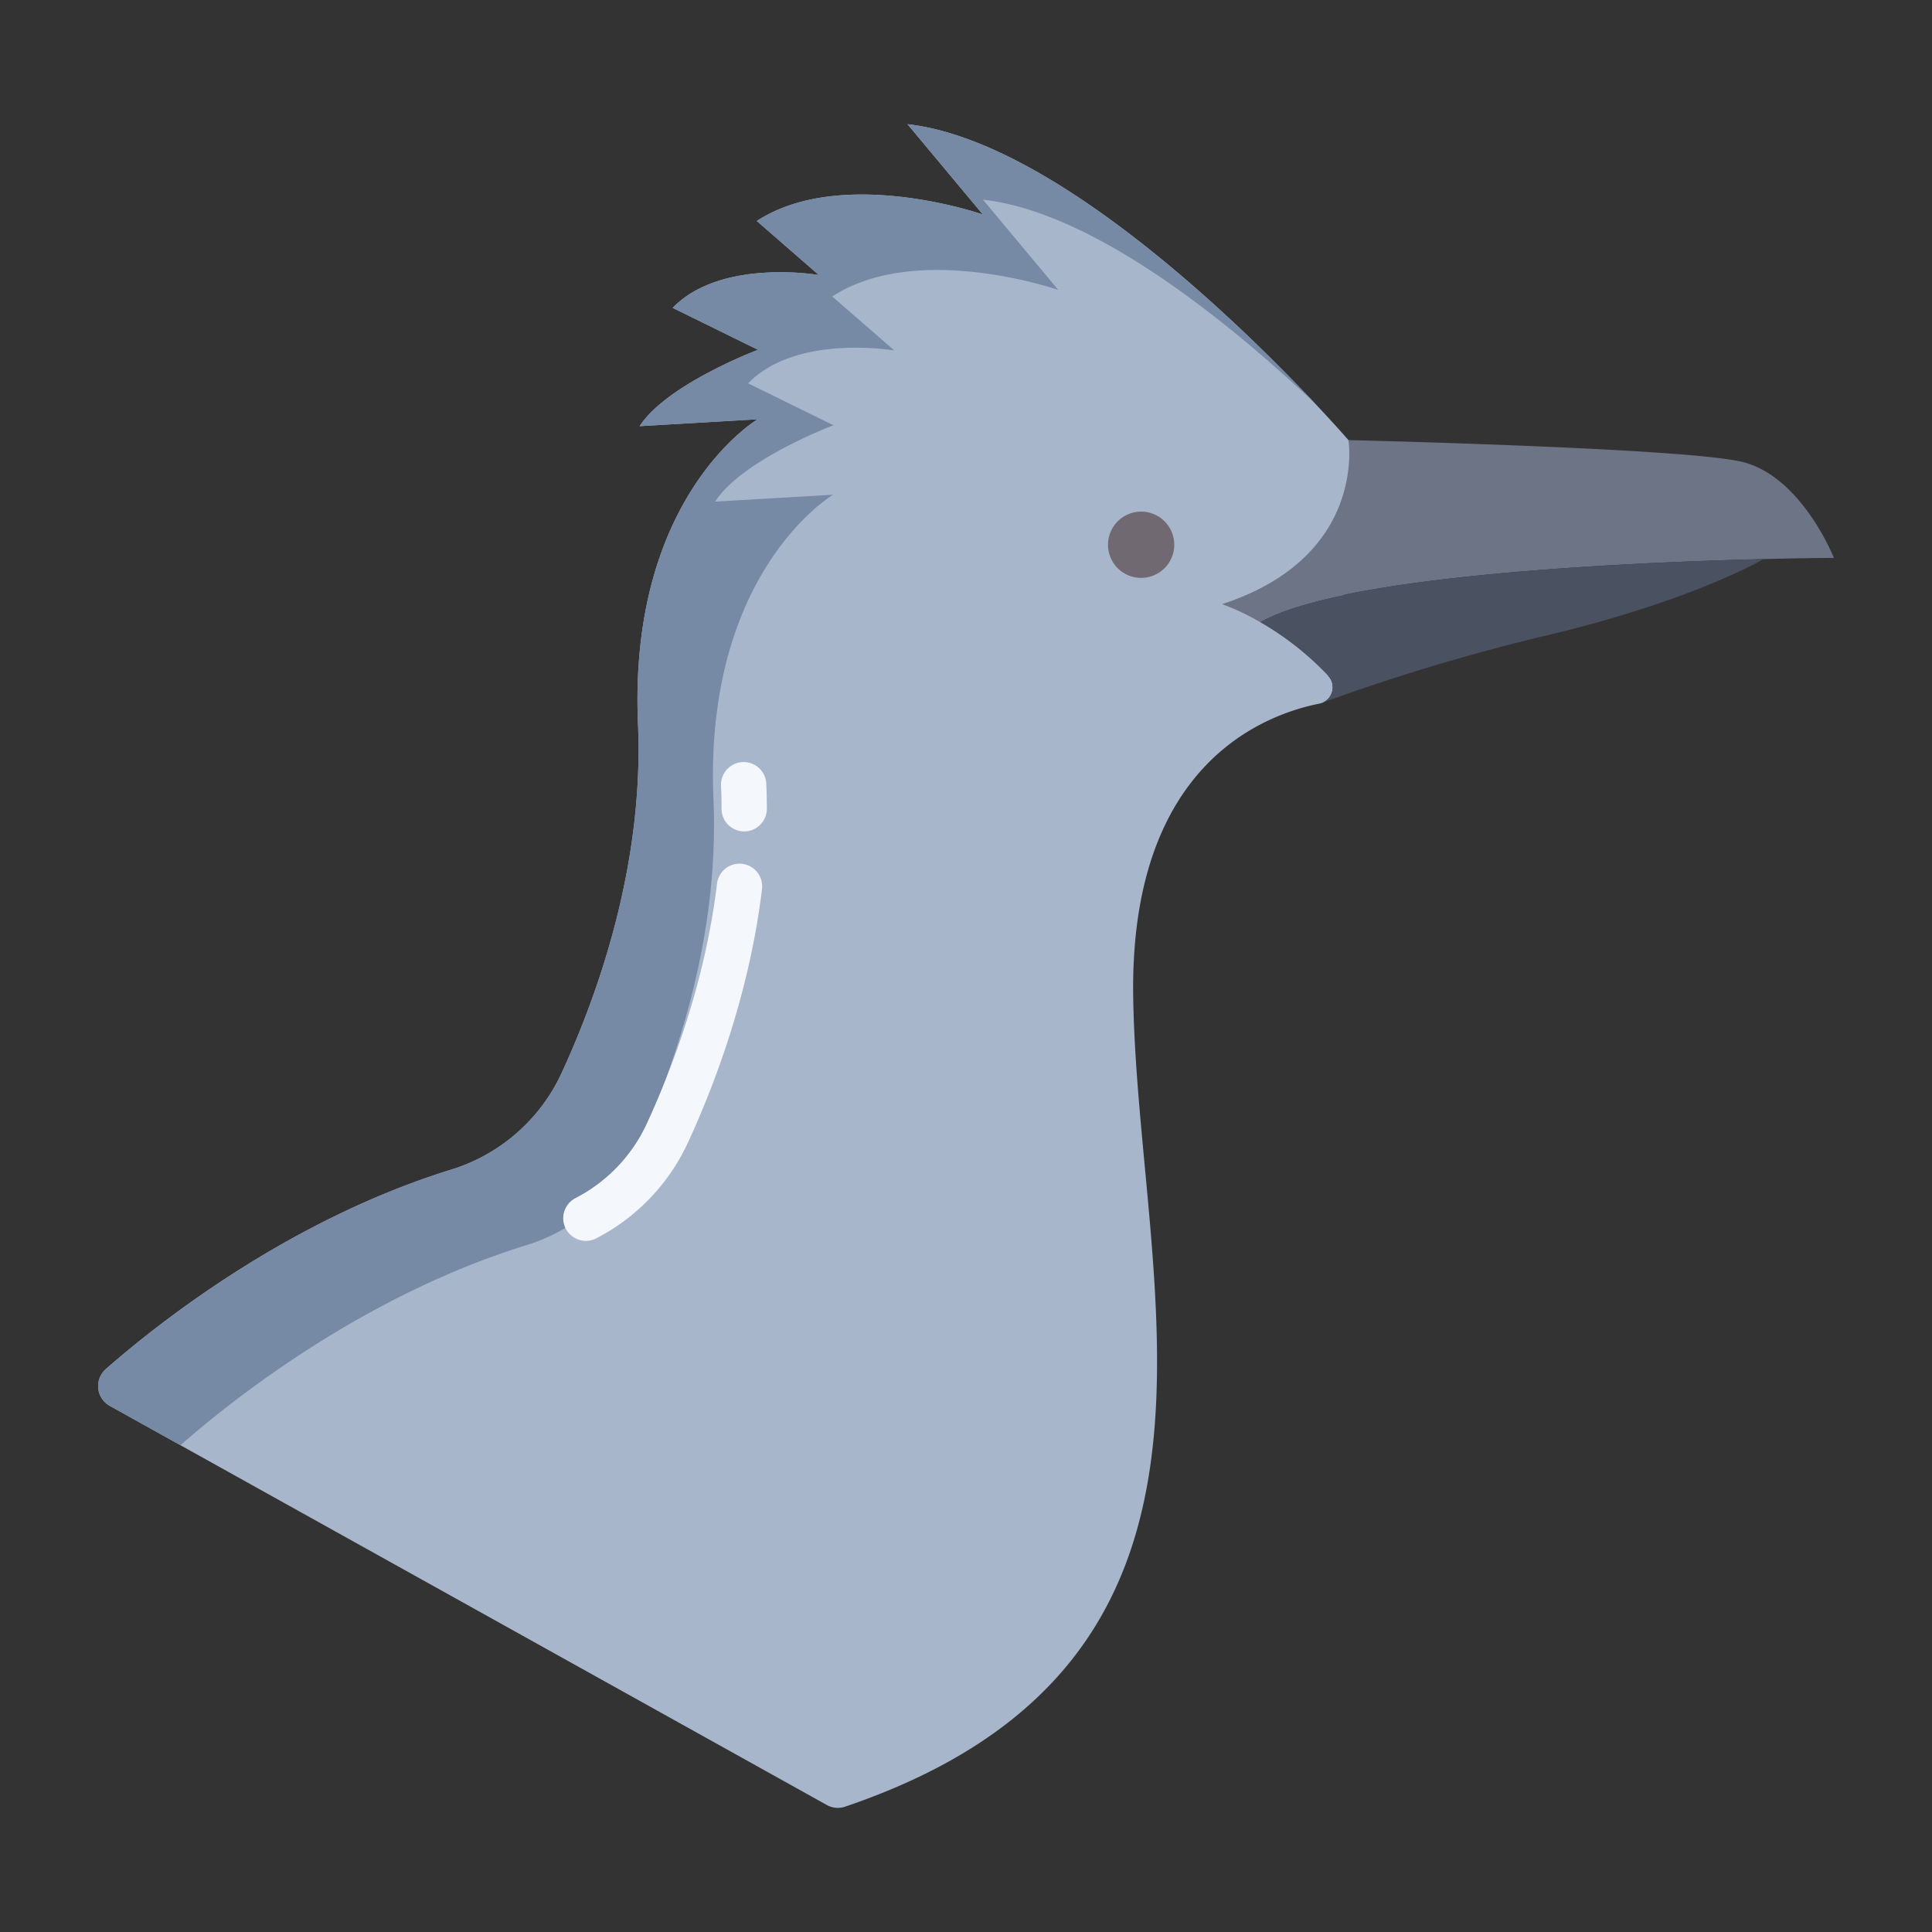 <svg id="Layer_1" height="512" viewBox="0 0 512 512" width="512" xmlns="http://www.w3.org/2000/svg" data-name="Layer 1"><rect x="0" y="0" width="512" height="512" fill="#333333" stroke="none"/><path d="m362.55 124.963-5.2-8.328s-67.42-78.13-116.86-83.73l19.96 23.93c-.73-.25-37.53-12.83-59.9 1.73l16.46 14.32s-25.92-4.51-38.75 8.7l22.61 11.115s-24.2 9.13-31.36 20.24l31.28-1.83s-34.33 20.26-31.71 80.85c1.6 37.18-10.57 71.41-20.21 92.32a47.673 47.673 0 0 1 -29.11 25.62c-43.48 13.43-78.13 40.99-91.72 52.92a6 6 0 0 0 1.05 9.75l190.02 105.77a5.985 5.985 0 0 0 4.84.45c113.45-38.5 77.57-136.49 76.36-214.59-.94-60.7 33.53-74.56 49.32-77.73a6.356 6.356 0 0 0 .66-.18c.03-.01.07-.03.13-.05a4.425 4.425 0 0 0 1.57-7.13z" fill="#a8b6cc"/><path d="m461.41 122.335c15.95 3.64 24.59 25.51 24.59 25.51s-7.24.03-18.61.31c-35.62.88-111.82 4.2-133.51 16.68a61.766 61.766 0 0 0 -10.01-4.73c38.54-12.59 33.48-43.47 33.48-43.47s88.12 2.05 104.06 5.7z" fill="#6d7486"/><path d="m467.39 148.155s-18.71 11.03-57.45 20.23a534.463 534.463 0 0 0 -59.52 17.85 4.424 4.424 0 0 0 1.57-7.13 78.129 78.129 0 0 0 -18.11-14.27c21.69-12.48 97.89-15.8 133.51-16.68z" fill="#4a5160"/><path d="m302.44 135.585a8.78 8.78 0 1 1 -8.81 8.78 8.789 8.789 0 0 1 8.81-8.78z" fill="#706972"/><path d="m48.04 382.815c13.59-11.93 48.24-39.49 91.72-52.92a47.673 47.673 0 0 0 29.11-25.62c9.64-20.91 21.81-55.14 20.21-92.32-2.62-60.59 31.71-80.85 31.71-80.85l-31.28 1.83c7.16-11.11 31.36-20.24 31.36-20.24l-22.61-11.11c12.83-13.21 38.75-8.7 38.75-8.7l-16.46-14.32c22.37-14.56 59.17-1.98 59.9-1.73l-19.96-23.93c28.87 3.27 63.867 31.27 87.994 54.005-19.9-21.118-69.42-69.636-107.994-74l19.96 23.93c-.73-.25-37.53-12.83-59.9 1.73l16.46 14.32s-25.92-4.51-38.75 8.7l22.61 11.11s-24.2 9.13-31.36 20.24l31.28-1.83s-34.33 20.26-31.71 80.85c1.6 37.18-10.57 71.41-20.21 92.32a47.673 47.673 0 0 1 -29.11 25.62c-43.48 13.43-78.13 40.99-91.72 52.92a6 6 0 0 0 1.05 9.75l18.758 10.441c.065-.068.123-.136.192-.196z" fill="#7689a5"/><g fill="#f4f8fc"><path d="m197.219 220.334a6 6 0 0 1 -6-5.988c0-2.045-.05-4.109-.137-6.134a6 6 0 0 1 11.989-.516c.094 2.189.144 4.417.148 6.625a6 6 0 0 1 -5.987 6.013z"/><path d="m155.266 328.844a6 6 0 0 1 -2.737-11.342 41.991 41.991 0 0 0 18.888-19.744c6.767-14.668 15.488-37.617 18.612-63.64a6 6 0 0 1 11.914 1.43c-3.31 27.576-12.5 51.784-19.629 67.237a54.041 54.041 0 0 1 -24.321 25.4 5.964 5.964 0 0 1 -2.727.659z"/></g></svg>